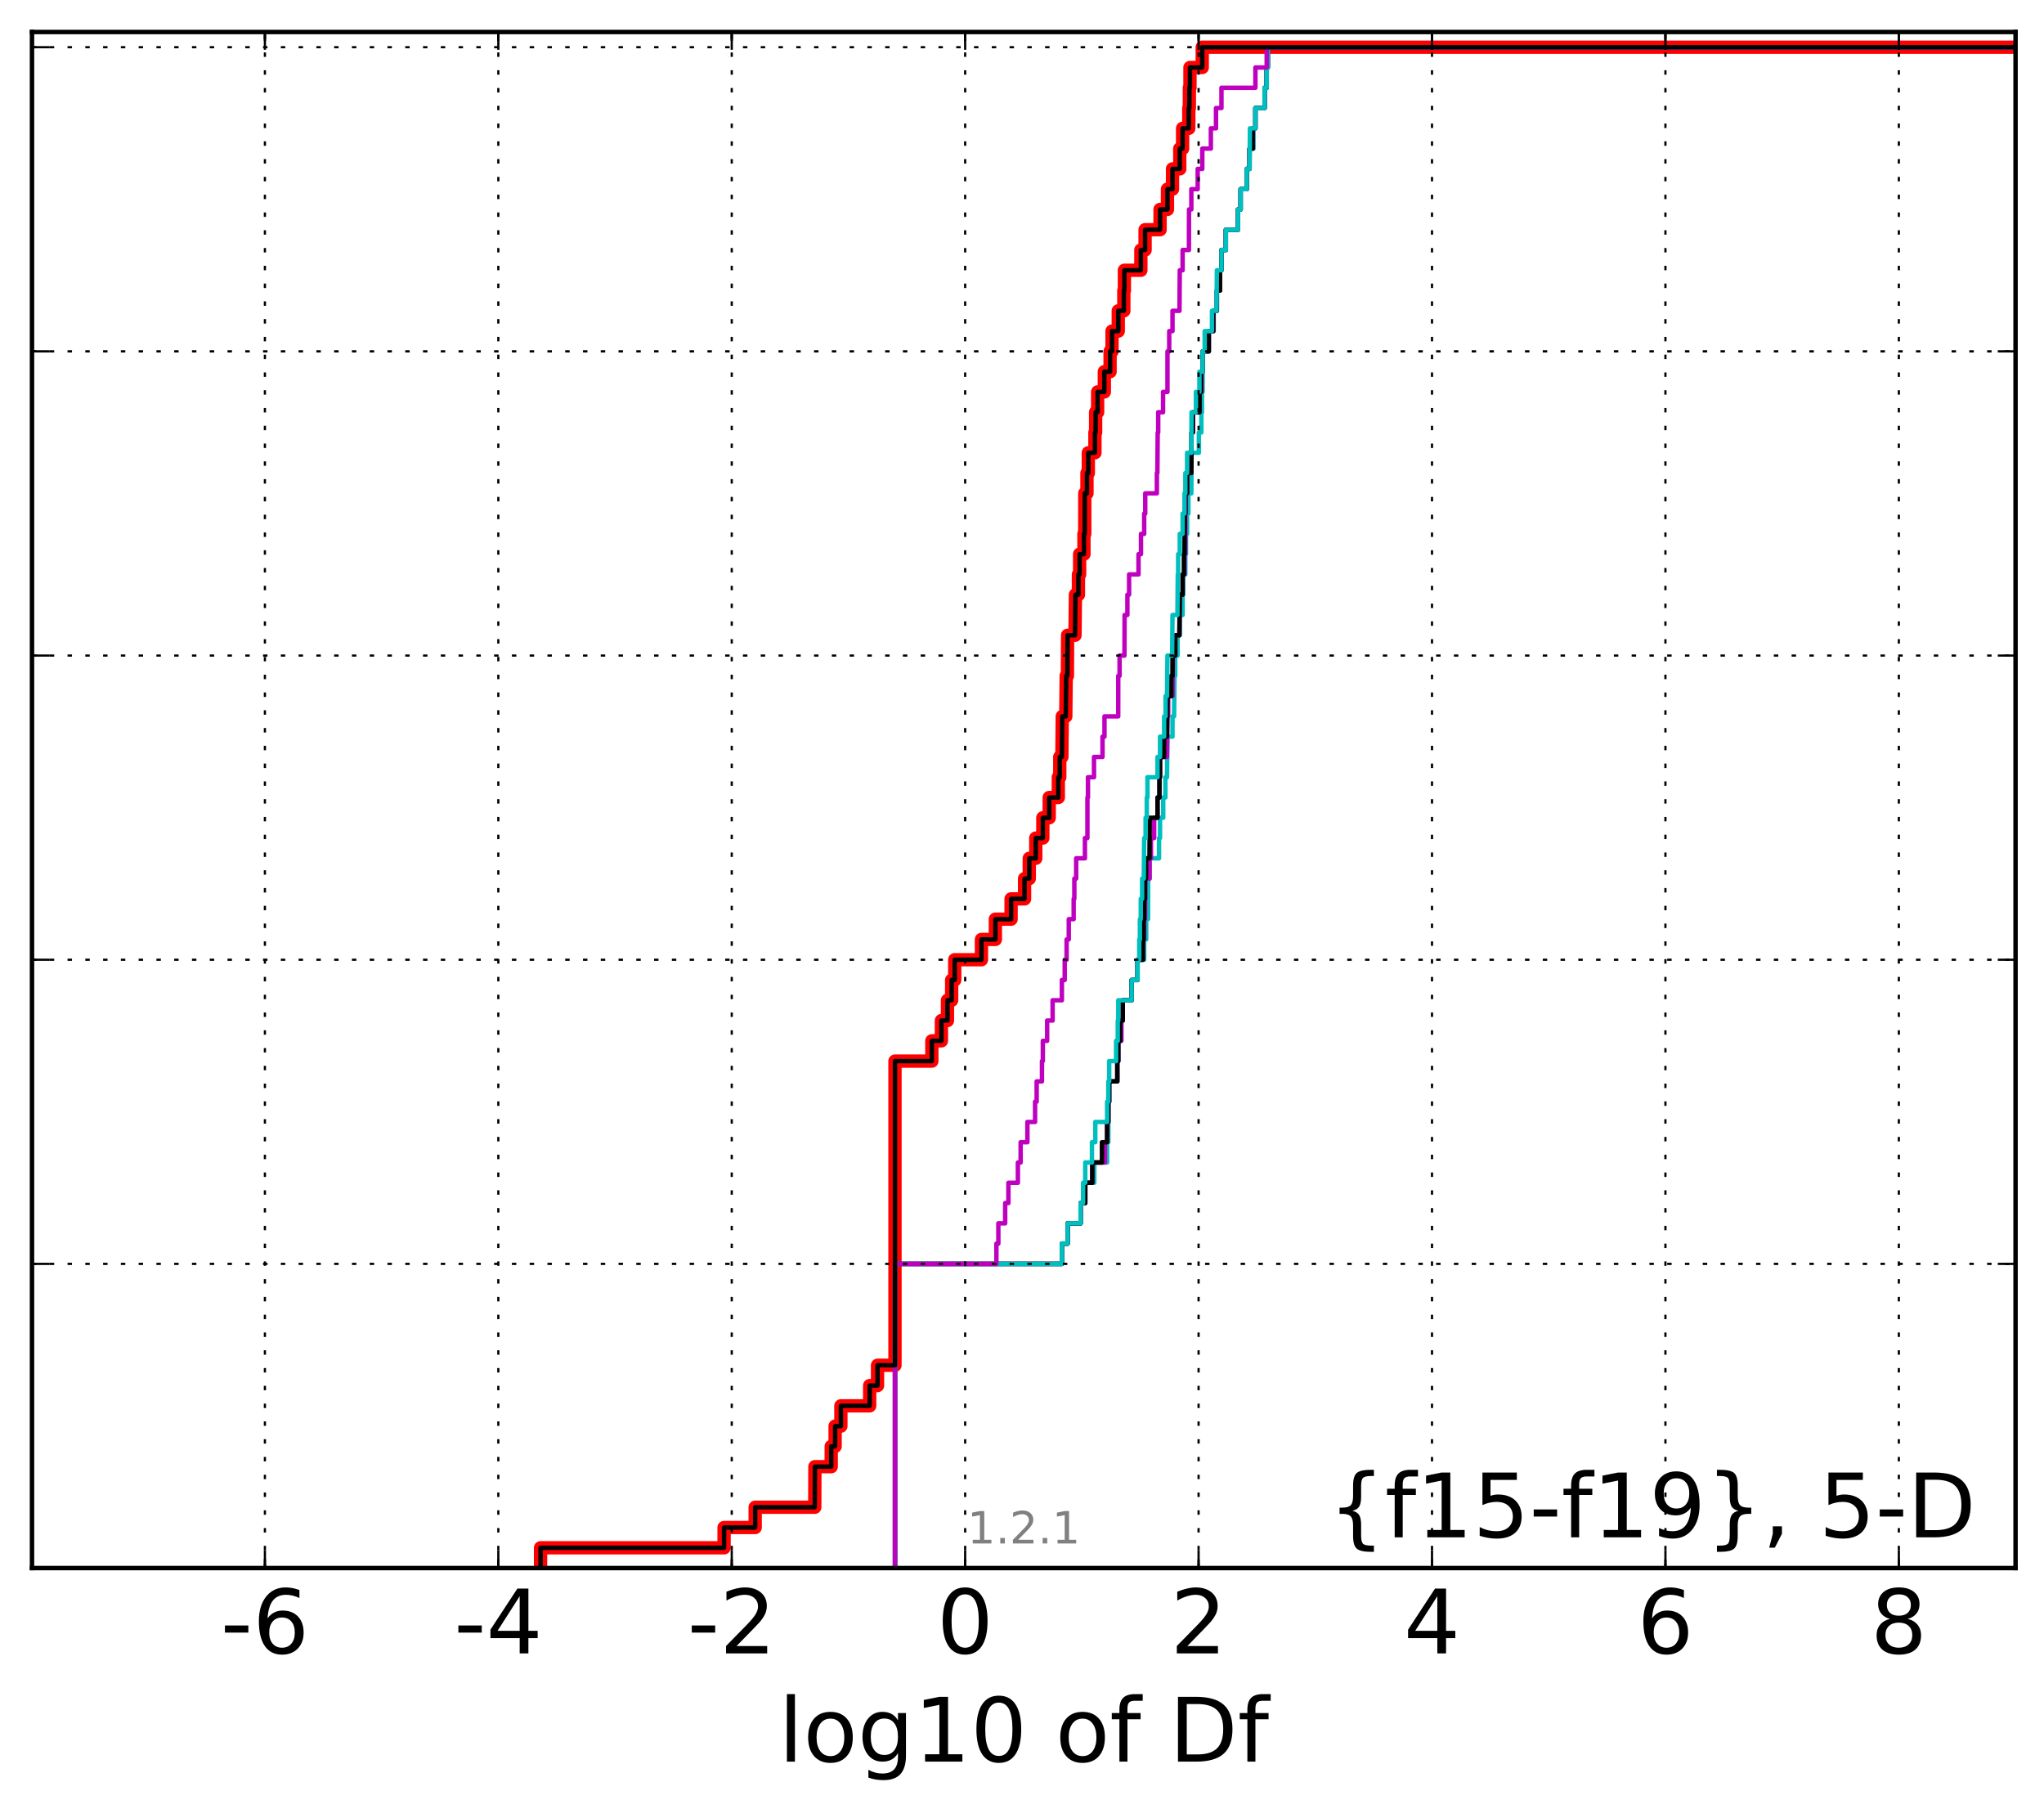 <?xml version="1.0" encoding="utf-8" standalone="no"?>
<!DOCTYPE svg PUBLIC "-//W3C//DTD SVG 1.1//EN"
  "http://www.w3.org/Graphics/SVG/1.1/DTD/svg11.dtd">
<!-- Created with matplotlib (http://matplotlib.org/) -->
<svg height="407pt" version="1.1" viewBox="0 0 460 407" width="460pt" xmlns="http://www.w3.org/2000/svg" xmlns:xlink="http://www.w3.org/1999/xlink">
 <defs>
  <style type="text/css">
*{stroke-linecap:butt;stroke-linejoin:round;stroke-miterlimit:100000;}
  </style>
 </defs>
 <g id="figure_1">
  <g id="patch_1">
   <path d="M 0 407.712 
L 460.8 407.712 
L 460.8 0 
L 0 0 
z
" style="fill:#ffffff;"/>
  </g>
  <g id="axes_1">
   <g id="patch_2">
    <path d="M 7.2 352.8 
L 453.6 352.8 
L 453.6 7.2 
L 7.2 7.2 
z
" style="fill:#ffffff;"/>
   </g>
   <g id="line2d_1">
    <path clip-path="url(#p0dab74fba0)" d="M 121.652 352.8 
L 121.652 348.238 
L 162.953 348.238 
L 162.953 343.675 
L 169.949 343.675 
L 169.949 339.113 
L 183.363 339.113 
L 183.392 329.988 
L 187.063 329.988 
L 187.063 325.426 
L 187.941 325.426 
L 187.941 320.863 
L 189.24 320.863 
L 189.24 316.301 
L 195.719 316.301 
L 195.719 311.739 
L 197.486 311.739 
L 197.486 307.176 
L 201.414 307.176 
L 201.414 238.741 
L 209.712 238.741 
L 209.712 234.178 
L 211.862 234.178 
L 211.862 229.616 
L 213.225 229.616 
L 213.225 225.053 
L 214.169 225.053 
L 214.169 220.491 
L 214.862 220.491 
L 214.862 215.929 
L 220.874 215.929 
L 220.874 211.366 
L 224.005 211.366 
L 224.005 206.804 
L 227.543 206.804 
L 227.543 202.242 
L 230.575 202.242 
L 230.575 197.679 
L 231.635 197.679 
L 231.635 193.117 
L 233.098 193.117 
L 233.098 188.554 
L 234.689 188.554 
L 234.689 183.992 
L 236.125 183.992 
L 236.125 179.43 
L 238.174 179.43 
L 238.174 174.867 
L 238.5 174.867 
L 238.5 170.305 
L 238.977 170.305 
L 239.061 161.18 
L 239.853 161.18 
L 239.95 152.055 
L 240.217 152.055 
L 240.262 142.931 
L 241.929 142.931 
L 242.025 133.806 
L 242.701 133.806 
L 242.701 129.244 
L 242.971 129.244 
L 242.971 124.681 
L 243.942 124.681 
L 243.942 120.119 
L 244.123 120.119 
L 244.128 110.994 
L 244.621 110.994 
L 244.621 106.432 
L 244.926 106.432 
L 244.926 101.869 
L 246.414 101.869 
L 246.414 97.307 
L 246.569 97.307 
L 246.569 92.745 
L 247.023 92.745 
L 247.023 88.182 
L 248.529 88.182 
L 248.529 83.62 
L 249.823 83.62 
L 249.823 79.057 
L 250.26 79.057 
L 250.26 74.495 
L 251.666 74.495 
L 251.666 69.933 
L 252.919 69.933 
L 252.919 65.37 
L 253.044 65.37 
L 253.044 60.808 
L 256.749 60.808 
L 256.749 56.246 
L 257.701 56.246 
L 257.701 51.683 
L 261.071 51.683 
L 261.071 47.121 
L 262.736 47.121 
L 262.736 42.558 
L 263.872 42.558 
L 263.872 37.996 
L 265.507 37.996 
L 265.507 33.434 
L 266.146 33.434 
L 266.146 28.871 
L 267.537 28.871 
L 267.537 24.309 
L 267.664 24.309 
L 267.664 19.747 
L 267.803 19.747 
L 267.803 15.184 
L 270.562 15.184 
L 270.562 10.622 
L 270.562 10.622 
L 453.6 10.622 
L 453.6 10.622 
" style="fill:none;stroke:#ff0000;stroke-linecap:square;stroke-width:3.0;"/>
   </g>
   <g id="line2d_2">
    <path clip-path="url(#p0dab74fba0)" d="M 201.414 352.8 
L 201.414 348.238 
L 201.414 348.238 
L 201.414 348.238 
L 201.414 343.675 
L 201.414 343.675 
L 201.414 343.675 
L 201.414 339.113 
L 201.414 339.113 
L 201.414 339.113 
L 201.414 334.55 
L 201.414 334.55 
L 201.414 334.55 
L 201.414 329.988 
L 201.414 329.988 
L 201.414 329.988 
L 201.414 325.426 
L 201.414 325.426 
L 201.414 325.426 
L 201.414 320.863 
L 201.414 320.863 
L 201.414 320.863 
L 201.414 316.301 
L 201.414 316.301 
L 201.414 316.301 
L 201.414 311.739 
L 201.414 311.739 
L 201.414 311.739 
L 201.414 307.176 
L 201.414 307.176 
L 201.414 307.176 
L 201.414 302.614 
L 201.414 302.614 
L 201.414 302.614 
L 201.414 298.051 
L 201.414 298.051 
L 201.414 298.051 
L 201.414 293.489 
L 201.414 293.489 
L 201.414 293.489 
L 201.414 288.927 
L 201.414 288.927 
L 201.414 288.927 
L 201.414 284.364 
L 238.977 284.364 
L 238.977 279.802 
L 240.276 279.802 
L 240.276 275.24 
L 243.198 275.24 
L 243.198 270.677 
L 244.237 270.677 
L 244.237 266.115 
L 246.267 266.115 
L 246.267 261.552 
L 249.155 261.552 
L 249.155 256.99 
L 249.426 256.99 
L 249.454 247.865 
L 249.619 247.865 
L 249.619 243.303 
L 251.45 243.303 
L 251.45 238.741 
L 251.666 238.741 
L 251.666 234.178 
L 252.355 234.178 
L 252.355 229.616 
L 252.68 229.616 
L 252.68 225.053 
L 254.673 225.053 
L 254.673 220.491 
L 256.002 220.491 
L 256.002 215.929 
L 257.499 215.929 
L 257.499 211.366 
L 257.953 211.366 
L 257.953 206.804 
L 258.367 206.804 
L 258.391 197.679 
L 258.709 197.679 
L 258.709 193.117 
L 260.84 193.117 
L 260.84 188.554 
L 261.062 188.554 
L 261.062 183.992 
L 261.782 183.992 
L 261.782 179.43 
L 262.271 179.43 
L 262.271 174.867 
L 262.634 174.867 
L 262.736 165.743 
L 263.872 165.743 
L 263.872 161.18 
L 264.228 161.18 
L 264.325 152.055 
L 264.487 152.055 
L 264.487 147.493 
L 265.003 147.493 
L 265.003 142.931 
L 265.507 142.931 
L 265.507 138.368 
L 266.146 138.368 
L 266.146 133.806 
L 266.267 133.806 
L 266.267 129.244 
L 266.759 129.244 
L 266.759 124.681 
L 266.905 124.681 
L 266.905 120.119 
L 267.156 120.119 
L 267.156 115.556 
L 267.446 115.556 
L 267.446 110.994 
L 268.109 110.994 
L 268.154 101.869 
L 269.802 101.869 
L 269.802 97.307 
L 270.365 97.307 
L 270.365 92.745 
L 270.505 92.745 
L 270.505 88.182 
L 270.648 88.182 
L 270.657 79.057 
L 272.04 79.057 
L 272.04 74.495 
L 273.144 74.495 
L 273.144 69.933 
L 273.857 69.933 
L 273.857 65.37 
L 274.557 65.37 
L 274.557 60.808 
L 274.889 60.808 
L 274.889 56.246 
L 275.874 56.246 
L 275.874 51.683 
L 278.61 51.683 
L 278.61 47.121 
L 279.203 47.121 
L 279.203 42.558 
L 280.579 42.558 
L 280.579 37.996 
L 281.212 37.996 
L 281.212 33.434 
L 282.112 33.434 
L 282.112 28.871 
L 282.529 28.871 
L 282.529 24.309 
L 284.604 24.309 
L 284.604 19.747 
L 285.069 19.747 
L 285.069 15.184 
L 285.315 15.184 
L 285.315 10.622 
L 285.315 10.622 
L 453.6 10.622 
L 453.6 10.622 
" style="fill:none;stroke:#00bfbf;stroke-linecap:square;"/>
   </g>
   <g id="line2d_3">
    <path clip-path="url(#p0dab74fba0)" d="M 201.414 352.8 
L 201.414 348.238 
L 201.414 348.238 
L 201.414 348.238 
L 201.414 343.675 
L 201.414 343.675 
L 201.414 343.675 
L 201.414 339.113 
L 201.414 339.113 
L 201.414 339.113 
L 201.414 334.55 
L 201.414 334.55 
L 201.414 334.55 
L 201.414 329.988 
L 201.414 329.988 
L 201.414 329.988 
L 201.414 325.426 
L 201.414 325.426 
L 201.414 325.426 
L 201.414 320.863 
L 201.414 320.863 
L 201.414 320.863 
L 201.414 316.301 
L 201.414 316.301 
L 201.414 316.301 
L 201.414 311.739 
L 201.414 311.739 
L 201.414 311.739 
L 201.414 307.176 
L 201.414 307.176 
L 201.414 307.176 
L 201.414 302.614 
L 201.414 302.614 
L 201.414 302.614 
L 201.414 298.051 
L 201.414 298.051 
L 201.414 298.051 
L 201.414 293.489 
L 201.414 293.489 
L 201.414 293.489 
L 201.414 288.927 
L 201.414 288.927 
L 201.414 288.927 
L 201.414 284.364 
L 238.977 284.364 
L 238.977 279.802 
L 240.276 279.802 
L 240.276 275.24 
L 243.198 275.24 
L 243.198 270.677 
L 244.237 270.677 
L 244.237 266.115 
L 245.818 266.115 
L 245.818 261.552 
L 248.676 261.552 
L 248.676 256.99 
L 249.155 256.99 
L 249.155 252.428 
L 249.426 252.428 
L 249.426 247.865 
L 249.619 247.865 
L 249.619 243.303 
L 251.45 243.303 
L 251.45 238.741 
L 251.666 238.741 
L 251.666 234.178 
L 252.355 234.178 
L 252.355 229.616 
L 252.68 229.616 
L 252.68 225.053 
L 254.673 225.053 
L 254.673 220.491 
L 256.002 220.491 
L 256.002 215.929 
L 257.221 215.929 
L 257.221 211.366 
L 257.499 211.366 
L 257.499 206.804 
L 257.689 206.804 
L 257.748 197.679 
L 258.709 197.679 
L 258.709 193.117 
L 259.026 193.117 
L 259.026 188.554 
L 259.741 188.554 
L 259.741 183.992 
L 260.499 183.992 
L 260.499 179.43 
L 260.932 179.43 
L 260.932 174.867 
L 261.062 174.867 
L 261.062 170.305 
L 262.634 170.305 
L 262.736 161.18 
L 262.903 161.18 
L 262.903 156.618 
L 263.872 156.618 
L 263.974 147.493 
L 264.487 147.493 
L 264.487 142.931 
L 265.418 142.931 
L 265.507 133.806 
L 266.146 133.806 
L 266.146 129.244 
L 266.573 129.244 
L 266.573 124.681 
L 266.741 124.681 
L 266.759 115.556 
L 266.871 115.556 
L 266.871 110.994 
L 267.156 110.994 
L 267.156 106.432 
L 268.109 106.432 
L 268.154 97.307 
L 268.453 97.307 
L 268.453 92.745 
L 269.945 92.745 
L 269.945 88.182 
L 270.4 88.182 
L 270.4 83.62 
L 270.648 83.62 
L 270.648 79.057 
L 272.04 79.057 
L 272.04 74.495 
L 273.087 74.495 
L 273.087 69.933 
L 273.857 69.933 
L 273.857 65.37 
L 274.557 65.37 
L 274.557 60.808 
L 274.889 60.808 
L 274.889 56.246 
L 275.874 56.246 
L 275.874 51.683 
L 278.61 51.683 
L 278.61 47.121 
L 279.203 47.121 
L 279.203 42.558 
L 280.579 42.558 
L 280.579 37.996 
L 281.212 37.996 
L 281.212 33.434 
L 281.958 33.434 
L 281.958 28.871 
L 282.529 28.871 
L 282.529 24.309 
L 284.604 24.309 
L 284.604 19.747 
L 285.069 19.747 
L 285.069 15.184 
L 285.315 15.184 
L 285.315 10.622 
L 285.315 10.622 
L 453.6 10.622 
L 453.6 10.622 
" style="fill:none;stroke:#bf00bf;stroke-linecap:square;"/>
   </g>
   <g id="line2d_4">
    <path clip-path="url(#p0dab74fba0)" d="M 201.414 352.8 
L 201.414 348.238 
L 201.414 348.238 
L 201.414 348.238 
L 201.414 343.675 
L 201.414 343.675 
L 201.414 343.675 
L 201.414 339.113 
L 201.414 339.113 
L 201.414 339.113 
L 201.414 334.55 
L 201.414 334.55 
L 201.414 334.55 
L 201.414 329.988 
L 201.414 329.988 
L 201.414 329.988 
L 201.414 325.426 
L 201.414 325.426 
L 201.414 325.426 
L 201.414 320.863 
L 201.414 320.863 
L 201.414 320.863 
L 201.414 316.301 
L 201.414 316.301 
L 201.414 316.301 
L 201.414 311.739 
L 201.414 311.739 
L 201.414 311.739 
L 201.414 307.176 
L 201.414 307.176 
L 201.414 307.176 
L 201.414 302.614 
L 201.414 302.614 
L 201.414 302.614 
L 201.414 298.051 
L 201.414 298.051 
L 201.414 298.051 
L 201.414 293.489 
L 201.414 293.489 
L 201.414 293.489 
L 201.414 288.927 
L 201.414 288.927 
L 201.414 288.927 
L 201.414 284.364 
L 238.977 284.364 
L 238.977 279.802 
L 240.276 279.802 
L 240.276 275.24 
L 243.198 275.24 
L 243.198 270.677 
L 244.237 270.677 
L 244.237 266.115 
L 245.818 266.115 
L 245.818 261.552 
L 247.994 261.552 
L 247.994 256.99 
L 249.155 256.99 
L 249.155 252.428 
L 249.426 252.428 
L 249.426 247.865 
L 249.619 247.865 
L 249.619 243.303 
L 251.45 243.303 
L 251.45 238.741 
L 251.666 238.741 
L 251.666 234.178 
L 252.082 234.178 
L 252.082 229.616 
L 252.68 229.616 
L 252.68 225.053 
L 254.673 225.053 
L 254.673 220.491 
L 256.002 220.491 
L 256.002 215.929 
L 257.221 215.929 
L 257.221 211.366 
L 257.37 211.366 
L 257.37 206.804 
L 257.499 206.804 
L 257.499 202.242 
L 257.689 202.242 
L 257.689 197.679 
L 257.919 197.679 
L 257.919 193.117 
L 258.69 193.117 
L 258.751 183.992 
L 260.499 183.992 
L 260.499 179.43 
L 260.932 179.43 
L 260.932 174.867 
L 261.062 174.867 
L 261.062 170.305 
L 261.983 170.305 
L 261.983 165.743 
L 262.634 165.743 
L 262.736 156.618 
L 263.595 156.618 
L 263.595 152.055 
L 263.872 152.055 
L 263.872 147.493 
L 264.487 147.493 
L 264.487 142.931 
L 265.418 142.931 
L 265.507 133.806 
L 266.146 133.806 
L 266.146 129.244 
L 266.429 129.244 
L 266.429 124.681 
L 266.573 124.681 
L 266.624 115.556 
L 266.759 115.556 
L 266.759 110.994 
L 267.156 110.994 
L 267.156 106.432 
L 268.109 106.432 
L 268.154 97.307 
L 268.453 97.307 
L 268.453 92.745 
L 269.945 92.745 
L 269.945 88.182 
L 270.298 88.182 
L 270.298 83.62 
L 270.648 83.62 
L 270.648 79.057 
L 272.04 79.057 
L 272.04 74.495 
L 273.035 74.495 
L 273.035 69.933 
L 273.857 69.933 
L 273.857 65.37 
L 274.557 65.37 
L 274.557 60.808 
L 274.889 60.808 
L 274.889 56.246 
L 275.874 56.246 
L 275.874 51.683 
L 278.61 51.683 
L 278.61 47.121 
L 279.203 47.121 
L 279.203 42.558 
L 280.579 42.558 
L 280.579 37.996 
L 281.212 37.996 
L 281.212 33.434 
L 281.924 33.434 
L 281.924 28.871 
L 282.529 28.871 
L 282.529 24.309 
L 284.604 24.309 
L 284.604 19.747 
L 285.069 19.747 
L 285.069 15.184 
L 285.315 15.184 
L 285.315 10.622 
L 285.315 10.622 
L 453.6 10.622 
L 453.6 10.622 
" style="fill:none;stroke:#000000;stroke-linecap:square;"/>
   </g>
   <g id="line2d_5">
    <path clip-path="url(#p0dab74fba0)" d="M 201.414 352.8 
L 201.414 348.238 
L 201.414 348.238 
L 201.414 348.238 
L 201.414 343.675 
L 201.414 343.675 
L 201.414 343.675 
L 201.414 339.113 
L 201.414 339.113 
L 201.414 339.113 
L 201.414 334.55 
L 201.414 334.55 
L 201.414 334.55 
L 201.414 329.988 
L 201.414 329.988 
L 201.414 329.988 
L 201.414 325.426 
L 201.414 325.426 
L 201.414 325.426 
L 201.414 320.863 
L 201.414 320.863 
L 201.414 320.863 
L 201.414 316.301 
L 201.414 316.301 
L 201.414 316.301 
L 201.414 311.739 
L 201.414 311.739 
L 201.414 311.739 
L 201.414 307.176 
L 201.414 307.176 
L 201.414 307.176 
L 201.414 302.614 
L 201.414 302.614 
L 201.414 302.614 
L 201.414 298.051 
L 201.414 298.051 
L 201.414 298.051 
L 201.414 293.489 
L 201.414 293.489 
L 201.414 293.489 
L 201.414 288.927 
L 201.414 288.927 
L 201.414 288.927 
L 201.414 284.364 
L 238.977 284.364 
L 238.977 279.802 
L 240.276 279.802 
L 240.276 275.24 
L 243.198 275.24 
L 243.198 270.677 
L 243.743 270.677 
L 243.743 266.115 
L 244.237 266.115 
L 244.237 261.552 
L 245.742 261.552 
L 245.742 256.99 
L 246.497 256.99 
L 246.497 252.428 
L 249.155 252.428 
L 249.155 247.865 
L 249.426 247.865 
L 249.426 243.303 
L 249.619 243.303 
L 249.619 238.741 
L 251.174 238.741 
L 251.174 234.178 
L 251.55 234.178 
L 251.55 229.616 
L 251.666 229.616 
L 251.666 225.053 
L 254.673 225.053 
L 254.673 220.491 
L 256.002 220.491 
L 256.002 215.929 
L 256.383 215.929 
L 256.383 211.366 
L 256.529 211.366 
L 256.529 206.804 
L 256.729 206.804 
L 256.729 202.242 
L 257.031 202.242 
L 257.031 197.679 
L 257.408 197.679 
L 257.499 188.554 
L 257.814 188.554 
L 257.814 183.992 
L 258.082 183.992 
L 258.082 179.43 
L 258.234 179.43 
L 258.234 174.867 
L 260.499 174.867 
L 260.499 170.305 
L 261.062 170.305 
L 261.062 165.743 
L 261.983 165.743 
L 261.983 161.18 
L 262.315 161.18 
L 262.315 156.618 
L 262.633 156.618 
L 262.736 147.493 
L 263.786 147.493 
L 263.872 138.368 
L 264.979 138.368 
L 265.059 129.244 
L 265.142 129.244 
L 265.142 124.681 
L 265.507 124.681 
L 265.507 120.119 
L 266.146 120.119 
L 266.146 115.556 
L 266.573 115.556 
L 266.573 110.994 
L 266.759 110.994 
L 266.759 106.432 
L 267.156 106.432 
L 267.156 101.869 
L 268.109 101.869 
L 268.154 92.745 
L 269.136 92.745 
L 269.136 88.182 
L 269.928 88.182 
L 269.928 83.62 
L 270.648 83.62 
L 270.648 79.057 
L 271.116 79.057 
L 271.116 74.495 
L 272.754 74.495 
L 272.754 69.933 
L 273.784 69.933 
L 273.857 60.808 
L 274.889 60.808 
L 274.889 56.246 
L 275.874 56.246 
L 275.874 51.683 
L 278.61 51.683 
L 278.61 47.121 
L 279.203 47.121 
L 279.203 42.558 
L 280.579 42.558 
L 280.579 37.996 
L 281.212 37.996 
L 281.297 28.871 
L 282.529 28.871 
L 282.529 24.309 
L 284.604 24.309 
L 284.604 19.747 
L 285.069 19.747 
L 285.069 15.184 
L 285.315 15.184 
L 285.315 10.622 
L 285.315 10.622 
L 453.6 10.622 
L 453.6 10.622 
" style="fill:none;stroke:#00bfbf;stroke-linecap:square;"/>
   </g>
   <g id="line2d_6">
    <path clip-path="url(#p0dab74fba0)" d="M 201.414 352.8 
L 201.414 348.238 
L 201.414 348.238 
L 201.414 348.238 
L 201.414 343.675 
L 201.414 343.675 
L 201.414 343.675 
L 201.414 339.113 
L 201.414 339.113 
L 201.414 339.113 
L 201.414 334.55 
L 201.414 334.55 
L 201.414 334.55 
L 201.414 329.988 
L 201.414 329.988 
L 201.414 329.988 
L 201.414 325.426 
L 201.414 325.426 
L 201.414 325.426 
L 201.414 320.863 
L 201.414 320.863 
L 201.414 320.863 
L 201.414 316.301 
L 201.414 316.301 
L 201.414 316.301 
L 201.414 311.739 
L 201.414 311.739 
L 201.414 311.739 
L 201.414 307.176 
L 201.414 307.176 
L 201.414 307.176 
L 201.414 302.614 
L 201.414 302.614 
L 201.414 302.614 
L 201.414 298.051 
L 201.414 298.051 
L 201.414 298.051 
L 201.414 293.489 
L 201.414 293.489 
L 201.414 293.489 
L 201.414 288.927 
L 201.414 288.927 
L 201.414 288.927 
L 201.414 284.364 
L 224.239 284.364 
L 224.239 279.802 
L 224.678 279.802 
L 224.678 275.24 
L 226.215 275.24 
L 226.215 270.677 
L 226.942 270.677 
L 226.942 266.115 
L 229.073 266.115 
L 229.073 261.552 
L 229.694 261.552 
L 229.694 256.99 
L 231.216 256.99 
L 231.216 252.428 
L 232.944 252.428 
L 232.944 247.865 
L 233.299 247.865 
L 233.299 243.303 
L 234.494 243.303 
L 234.494 238.741 
L 234.689 238.741 
L 234.689 234.178 
L 235.659 234.178 
L 235.659 229.616 
L 236.89 229.616 
L 236.89 225.053 
L 238.977 225.053 
L 238.977 220.491 
L 239.615 220.491 
L 239.615 215.929 
L 240.039 215.929 
L 240.039 211.366 
L 240.526 211.366 
L 240.526 206.804 
L 241.628 206.804 
L 241.628 202.242 
L 241.779 202.242 
L 241.779 197.679 
L 242.189 197.679 
L 242.189 193.117 
L 244.162 193.117 
L 244.162 188.554 
L 244.722 188.554 
L 244.724 179.43 
L 244.845 179.43 
L 244.845 174.867 
L 246.204 174.867 
L 246.204 170.305 
L 248.121 170.305 
L 248.121 165.743 
L 248.564 165.743 
L 248.564 161.18 
L 251.655 161.18 
L 251.666 152.055 
L 251.959 152.055 
L 251.959 147.493 
L 253.06 147.493 
L 253.09 138.368 
L 253.717 138.368 
L 253.717 133.806 
L 254.101 133.806 
L 254.101 129.244 
L 256.222 129.244 
L 256.222 124.681 
L 256.777 124.681 
L 256.777 120.119 
L 257.499 120.119 
L 257.499 115.556 
L 257.737 115.556 
L 257.737 110.994 
L 260.35 110.994 
L 260.35 106.432 
L 260.467 106.432 
L 260.539 97.307 
L 260.656 97.307 
L 260.656 92.745 
L 261.746 92.745 
L 261.746 88.182 
L 262.736 88.182 
L 262.742 79.057 
L 263.133 79.057 
L 263.133 74.495 
L 263.872 74.495 
L 263.872 69.933 
L 265.439 69.933 
L 265.507 60.808 
L 266.146 60.808 
L 266.146 56.246 
L 267.567 56.246 
L 267.586 47.121 
L 268.109 47.121 
L 268.109 42.558 
L 269.538 42.558 
L 269.538 37.996 
L 270.577 37.996 
L 270.577 33.434 
L 272.502 33.434 
L 272.502 28.871 
L 273.657 28.871 
L 273.657 24.309 
L 274.889 24.309 
L 274.889 19.747 
L 282.529 19.747 
L 282.529 15.184 
L 285.069 15.184 
L 285.069 10.622 
L 285.069 10.622 
L 453.6 10.622 
L 453.6 10.622 
" style="fill:none;stroke:#bf00bf;stroke-linecap:square;"/>
   </g>
   <g id="line2d_7">
    <path clip-path="url(#p0dab74fba0)" d="M 121.652 352.8 
L 121.652 348.238 
L 162.953 348.238 
L 162.953 343.675 
L 169.949 343.675 
L 169.949 339.113 
L 183.363 339.113 
L 183.392 329.988 
L 187.063 329.988 
L 187.063 325.426 
L 187.941 325.426 
L 187.941 320.863 
L 189.24 320.863 
L 189.24 316.301 
L 195.719 316.301 
L 195.719 311.739 
L 197.486 311.739 
L 197.486 307.176 
L 201.414 307.176 
L 201.414 238.741 
L 209.712 238.741 
L 209.712 234.178 
L 211.862 234.178 
L 211.862 229.616 
L 213.225 229.616 
L 213.225 225.053 
L 214.169 225.053 
L 214.169 220.491 
L 214.862 220.491 
L 214.862 215.929 
L 220.874 215.929 
L 220.874 211.366 
L 224.005 211.366 
L 224.005 206.804 
L 227.543 206.804 
L 227.543 202.242 
L 230.575 202.242 
L 230.575 197.679 
L 231.635 197.679 
L 231.635 193.117 
L 233.098 193.117 
L 233.098 188.554 
L 234.689 188.554 
L 234.689 183.992 
L 236.125 183.992 
L 236.125 179.43 
L 238.174 179.43 
L 238.174 174.867 
L 238.5 174.867 
L 238.5 170.305 
L 238.977 170.305 
L 239.061 161.18 
L 239.853 161.18 
L 239.95 152.055 
L 240.217 152.055 
L 240.262 142.931 
L 241.929 142.931 
L 242.025 133.806 
L 242.701 133.806 
L 242.701 129.244 
L 242.971 129.244 
L 242.971 124.681 
L 243.942 124.681 
L 243.942 120.119 
L 244.123 120.119 
L 244.128 110.994 
L 244.621 110.994 
L 244.621 106.432 
L 244.926 106.432 
L 244.926 101.869 
L 246.414 101.869 
L 246.414 97.307 
L 246.569 97.307 
L 246.569 92.745 
L 247.023 92.745 
L 247.023 88.182 
L 248.529 88.182 
L 248.529 83.62 
L 249.823 83.62 
L 249.823 79.057 
L 250.26 79.057 
L 250.26 74.495 
L 251.666 74.495 
L 251.666 69.933 
L 252.919 69.933 
L 252.919 65.37 
L 253.044 65.37 
L 253.044 60.808 
L 256.749 60.808 
L 256.749 56.246 
L 257.701 56.246 
L 257.701 51.683 
L 261.071 51.683 
L 261.071 47.121 
L 262.736 47.121 
L 262.736 42.558 
L 263.872 42.558 
L 263.872 37.996 
L 265.507 37.996 
L 265.507 33.434 
L 266.146 33.434 
L 266.146 28.871 
L 267.537 28.871 
L 267.537 24.309 
L 267.664 24.309 
L 267.664 19.747 
L 267.803 19.747 
L 267.803 15.184 
L 270.562 15.184 
L 270.562 10.622 
L 270.562 10.622 
L 453.6 10.622 
L 453.6 10.622 
" style="fill:none;stroke:#000000;stroke-linecap:square;"/>
   </g>
   <g id="patch_3">
    <path d="M 7.2 7.2 
L 453.6 7.2 
" style="fill:none;stroke:#000000;stroke-linecap:square;stroke-linejoin:miter;"/>
   </g>
   <g id="patch_4">
    <path d="M 453.6 352.8 
L 453.6 7.2 
" style="fill:none;stroke:#000000;stroke-linecap:square;stroke-linejoin:miter;"/>
   </g>
   <g id="patch_5">
    <path d="M 7.2 352.8 
L 453.6 352.8 
" style="fill:none;stroke:#000000;stroke-linecap:square;stroke-linejoin:miter;"/>
   </g>
   <g id="patch_6">
    <path d="M 7.2 352.8 
L 7.2 7.2 
" style="fill:none;stroke:#000000;stroke-linecap:square;stroke-linejoin:miter;"/>
   </g>
   <g id="matplotlib.axis_1">
    <g id="xtick_1"/>
    <g id="xtick_2">
     <g id="line2d_8">
      <path clip-path="url(#p0dab74fba0)" d="M 59.617 352.8 
L 59.617 7.2 
" style="fill:none;stroke:#000000;stroke-dasharray:1,3;stroke-dashoffset:0.0;stroke-width:0.5;"/>
     </g>
     <g id="line2d_9">
      <defs>
       <path d="M 0 0 
L 0 -4 
" id="mfcc87f6cbb" style="stroke:#000000;stroke-width:0.5;"/>
      </defs>
      <g>
       <use style="stroke:#000000;stroke-width:0.5;" x="59.617" xlink:href="#mfcc87f6cbb" y="352.8"/>
      </g>
     </g>
     <g id="line2d_10">
      <defs>
       <path d="M 0 0 
L 0 4 
" id="m29a59c3468" style="stroke:#000000;stroke-width:0.5;"/>
      </defs>
      <g>
       <use style="stroke:#000000;stroke-width:0.5;" x="59.617" xlink:href="#m29a59c3468" y="7.2"/>
      </g>
     </g>
     <g id="text_1">
      <!-- -6 -->
      <defs>
       <path d="M 33.016 40.375 
Q 26.375 40.375 22.484 35.828 
Q 18.609 31.297 18.609 23.391 
Q 18.609 15.531 22.484 10.953 
Q 26.375 6.391 33.016 6.391 
Q 39.656 6.391 43.531 10.953 
Q 47.406 15.531 47.406 23.391 
Q 47.406 31.297 43.531 35.828 
Q 39.656 40.375 33.016 40.375 
M 52.594 71.297 
L 52.594 62.312 
Q 48.875 64.062 45.094 64.984 
Q 41.312 65.922 37.594 65.922 
Q 27.828 65.922 22.672 59.328 
Q 17.531 52.734 16.797 39.406 
Q 19.672 43.656 24.016 45.922 
Q 28.375 48.188 33.594 48.188 
Q 44.578 48.188 50.953 41.516 
Q 57.328 34.859 57.328 23.391 
Q 57.328 12.156 50.688 5.359 
Q 44.047 -1.422 33.016 -1.422 
Q 20.359 -1.422 13.672 8.266 
Q 6.984 17.969 6.984 36.375 
Q 6.984 53.656 15.188 63.938 
Q 23.391 74.219 37.203 74.219 
Q 40.922 74.219 44.703 73.484 
Q 48.484 72.75 52.594 71.297 
" id="BitstreamVeraSans-Roman-36"/>
       <path d="M 4.891 31.391 
L 31.203 31.391 
L 31.203 23.391 
L 4.891 23.391 
z
" id="BitstreamVeraSans-Roman-2d"/>
      </defs>
      <g transform="translate(49.647 371.997)scale(0.2 -0.2)">
       <use xlink:href="#BitstreamVeraSans-Roman-2d"/>
       <use x="36.084" xlink:href="#BitstreamVeraSans-Roman-36"/>
      </g>
     </g>
    </g>
    <g id="xtick_3">
     <g id="line2d_11">
      <path clip-path="url(#p0dab74fba0)" d="M 112.148 352.8 
L 112.148 7.2 
" style="fill:none;stroke:#000000;stroke-dasharray:1,3;stroke-dashoffset:0.0;stroke-width:0.5;"/>
     </g>
     <g id="line2d_12">
      <g>
       <use style="stroke:#000000;stroke-width:0.5;" x="112.148" xlink:href="#mfcc87f6cbb" y="352.8"/>
      </g>
     </g>
     <g id="line2d_13">
      <g>
       <use style="stroke:#000000;stroke-width:0.5;" x="112.148" xlink:href="#m29a59c3468" y="7.2"/>
      </g>
     </g>
     <g id="text_2">
      <!-- -4 -->
      <defs>
       <path d="M 37.797 64.312 
L 12.891 25.391 
L 37.797 25.391 
z
M 35.203 72.906 
L 47.609 72.906 
L 47.609 25.391 
L 58.016 25.391 
L 58.016 17.188 
L 47.609 17.188 
L 47.609 0 
L 37.797 0 
L 37.797 17.188 
L 4.891 17.188 
L 4.891 26.703 
z
" id="BitstreamVeraSans-Roman-34"/>
      </defs>
      <g transform="translate(102.178 371.997)scale(0.2 -0.2)">
       <use xlink:href="#BitstreamVeraSans-Roman-2d"/>
       <use x="36.084" xlink:href="#BitstreamVeraSans-Roman-34"/>
      </g>
     </g>
    </g>
    <g id="xtick_4">
     <g id="line2d_14">
      <path clip-path="url(#p0dab74fba0)" d="M 164.679 352.8 
L 164.679 7.2 
" style="fill:none;stroke:#000000;stroke-dasharray:1,3;stroke-dashoffset:0.0;stroke-width:0.5;"/>
     </g>
     <g id="line2d_15">
      <g>
       <use style="stroke:#000000;stroke-width:0.5;" x="164.679" xlink:href="#mfcc87f6cbb" y="352.8"/>
      </g>
     </g>
     <g id="line2d_16">
      <g>
       <use style="stroke:#000000;stroke-width:0.5;" x="164.679" xlink:href="#m29a59c3468" y="7.2"/>
      </g>
     </g>
     <g id="text_3">
      <!-- -2 -->
      <defs>
       <path d="M 19.188 8.297 
L 53.609 8.297 
L 53.609 0 
L 7.328 0 
L 7.328 8.297 
Q 12.938 14.109 22.625 23.891 
Q 32.328 33.688 34.812 36.531 
Q 39.547 41.844 41.422 45.531 
Q 43.312 49.219 43.312 52.781 
Q 43.312 58.594 39.234 62.25 
Q 35.156 65.922 28.609 65.922 
Q 23.969 65.922 18.812 64.312 
Q 13.672 62.703 7.812 59.422 
L 7.812 69.391 
Q 13.766 71.781 18.938 73 
Q 24.125 74.219 28.422 74.219 
Q 39.75 74.219 46.484 68.547 
Q 53.219 62.891 53.219 53.422 
Q 53.219 48.922 51.531 44.891 
Q 49.859 40.875 45.406 35.406 
Q 44.188 33.984 37.641 27.219 
Q 31.109 20.453 19.188 8.297 
" id="BitstreamVeraSans-Roman-32"/>
      </defs>
      <g transform="translate(154.709 371.997)scale(0.2 -0.2)">
       <use xlink:href="#BitstreamVeraSans-Roman-2d"/>
       <use x="36.084" xlink:href="#BitstreamVeraSans-Roman-32"/>
      </g>
     </g>
    </g>
    <g id="xtick_5">
     <g id="line2d_17">
      <path clip-path="url(#p0dab74fba0)" d="M 217.21 352.8 
L 217.21 7.2 
" style="fill:none;stroke:#000000;stroke-dasharray:1,3;stroke-dashoffset:0.0;stroke-width:0.5;"/>
     </g>
     <g id="line2d_18">
      <g>
       <use style="stroke:#000000;stroke-width:0.5;" x="217.21" xlink:href="#mfcc87f6cbb" y="352.8"/>
      </g>
     </g>
     <g id="line2d_19">
      <g>
       <use style="stroke:#000000;stroke-width:0.5;" x="217.21" xlink:href="#m29a59c3468" y="7.2"/>
      </g>
     </g>
     <g id="text_4">
      <!-- 0 -->
      <defs>
       <path d="M 31.781 66.406 
Q 24.172 66.406 20.328 58.906 
Q 16.5 51.422 16.5 36.375 
Q 16.5 21.391 20.328 13.891 
Q 24.172 6.391 31.781 6.391 
Q 39.453 6.391 43.281 13.891 
Q 47.125 21.391 47.125 36.375 
Q 47.125 51.422 43.281 58.906 
Q 39.453 66.406 31.781 66.406 
M 31.781 74.219 
Q 44.047 74.219 50.516 64.516 
Q 56.984 54.828 56.984 36.375 
Q 56.984 17.969 50.516 8.266 
Q 44.047 -1.422 31.781 -1.422 
Q 19.531 -1.422 13.062 8.266 
Q 6.594 17.969 6.594 36.375 
Q 6.594 54.828 13.062 64.516 
Q 19.531 74.219 31.781 74.219 
" id="BitstreamVeraSans-Roman-30"/>
      </defs>
      <g transform="translate(210.848 371.997)scale(0.2 -0.2)">
       <use xlink:href="#BitstreamVeraSans-Roman-30"/>
      </g>
     </g>
    </g>
    <g id="xtick_6">
     <g id="line2d_20">
      <path clip-path="url(#p0dab74fba0)" d="M 269.741 352.8 
L 269.741 7.2 
" style="fill:none;stroke:#000000;stroke-dasharray:1,3;stroke-dashoffset:0.0;stroke-width:0.5;"/>
     </g>
     <g id="line2d_21">
      <g>
       <use style="stroke:#000000;stroke-width:0.5;" x="269.741" xlink:href="#mfcc87f6cbb" y="352.8"/>
      </g>
     </g>
     <g id="line2d_22">
      <g>
       <use style="stroke:#000000;stroke-width:0.5;" x="269.741" xlink:href="#m29a59c3468" y="7.2"/>
      </g>
     </g>
     <g id="text_5">
      <!-- 2 -->
      <g transform="translate(263.379 371.997)scale(0.2 -0.2)">
       <use xlink:href="#BitstreamVeraSans-Roman-32"/>
      </g>
     </g>
    </g>
    <g id="xtick_7">
     <g id="line2d_23">
      <path clip-path="url(#p0dab74fba0)" d="M 322.272 352.8 
L 322.272 7.2 
" style="fill:none;stroke:#000000;stroke-dasharray:1,3;stroke-dashoffset:0.0;stroke-width:0.5;"/>
     </g>
     <g id="line2d_24">
      <g>
       <use style="stroke:#000000;stroke-width:0.5;" x="322.272" xlink:href="#mfcc87f6cbb" y="352.8"/>
      </g>
     </g>
     <g id="line2d_25">
      <g>
       <use style="stroke:#000000;stroke-width:0.5;" x="322.272" xlink:href="#m29a59c3468" y="7.2"/>
      </g>
     </g>
     <g id="text_6">
      <!-- 4 -->
      <g transform="translate(315.91 371.997)scale(0.2 -0.2)">
       <use xlink:href="#BitstreamVeraSans-Roman-34"/>
      </g>
     </g>
    </g>
    <g id="xtick_8">
     <g id="line2d_26">
      <path clip-path="url(#p0dab74fba0)" d="M 374.803 352.8 
L 374.803 7.2 
" style="fill:none;stroke:#000000;stroke-dasharray:1,3;stroke-dashoffset:0.0;stroke-width:0.5;"/>
     </g>
     <g id="line2d_27">
      <g>
       <use style="stroke:#000000;stroke-width:0.5;" x="374.803" xlink:href="#mfcc87f6cbb" y="352.8"/>
      </g>
     </g>
     <g id="line2d_28">
      <g>
       <use style="stroke:#000000;stroke-width:0.5;" x="374.803" xlink:href="#m29a59c3468" y="7.2"/>
      </g>
     </g>
     <g id="text_7">
      <!-- 6 -->
      <g transform="translate(368.441 371.997)scale(0.2 -0.2)">
       <use xlink:href="#BitstreamVeraSans-Roman-36"/>
      </g>
     </g>
    </g>
    <g id="xtick_9">
     <g id="line2d_29">
      <path clip-path="url(#p0dab74fba0)" d="M 427.334 352.8 
L 427.334 7.2 
" style="fill:none;stroke:#000000;stroke-dasharray:1,3;stroke-dashoffset:0.0;stroke-width:0.5;"/>
     </g>
     <g id="line2d_30">
      <g>
       <use style="stroke:#000000;stroke-width:0.5;" x="427.334" xlink:href="#mfcc87f6cbb" y="352.8"/>
      </g>
     </g>
     <g id="line2d_31">
      <g>
       <use style="stroke:#000000;stroke-width:0.5;" x="427.334" xlink:href="#m29a59c3468" y="7.2"/>
      </g>
     </g>
     <g id="text_8">
      <!-- 8 -->
      <defs>
       <path d="M 31.781 34.625 
Q 24.75 34.625 20.719 30.859 
Q 16.703 27.094 16.703 20.516 
Q 16.703 13.922 20.719 10.156 
Q 24.75 6.391 31.781 6.391 
Q 38.812 6.391 42.859 10.172 
Q 46.922 13.969 46.922 20.516 
Q 46.922 27.094 42.891 30.859 
Q 38.875 34.625 31.781 34.625 
M 21.922 38.812 
Q 15.578 40.375 12.031 44.719 
Q 8.5 49.078 8.5 55.328 
Q 8.5 64.062 14.719 69.141 
Q 20.953 74.219 31.781 74.219 
Q 42.672 74.219 48.875 69.141 
Q 55.078 64.062 55.078 55.328 
Q 55.078 49.078 51.531 44.719 
Q 48 40.375 41.703 38.812 
Q 48.828 37.156 52.797 32.312 
Q 56.781 27.484 56.781 20.516 
Q 56.781 9.906 50.312 4.234 
Q 43.844 -1.422 31.781 -1.422 
Q 19.734 -1.422 13.25 4.234 
Q 6.781 9.906 6.781 20.516 
Q 6.781 27.484 10.781 32.312 
Q 14.797 37.156 21.922 38.812 
M 18.312 54.391 
Q 18.312 48.734 21.844 45.562 
Q 25.391 42.391 31.781 42.391 
Q 38.141 42.391 41.719 45.562 
Q 45.312 48.734 45.312 54.391 
Q 45.312 60.062 41.719 63.234 
Q 38.141 66.406 31.781 66.406 
Q 25.391 66.406 21.844 63.234 
Q 18.312 60.062 18.312 54.391 
" id="BitstreamVeraSans-Roman-38"/>
      </defs>
      <g transform="translate(420.972 371.997)scale(0.2 -0.2)">
       <use xlink:href="#BitstreamVeraSans-Roman-38"/>
      </g>
     </g>
    </g>
    <g id="xtick_10"/>
    <g id="xtick_11">
     <g id="line2d_32">
      <defs>
       <path d="M 0 0 
L 0 -2 
" id="mbb89d13c82" style="stroke:#000000;stroke-width:0.5;"/>
      </defs>
      <g>
       <use style="stroke:#000000;stroke-width:0.5;" x="59.617" xlink:href="#mbb89d13c82" y="352.8"/>
      </g>
     </g>
     <g id="line2d_33">
      <defs>
       <path d="M 0 0 
L 0 2 
" id="m95d62066c8" style="stroke:#000000;stroke-width:0.5;"/>
      </defs>
      <g>
       <use style="stroke:#000000;stroke-width:0.5;" x="59.617" xlink:href="#m95d62066c8" y="7.2"/>
      </g>
     </g>
    </g>
    <g id="xtick_12">
     <g id="line2d_34">
      <g>
       <use style="stroke:#000000;stroke-width:0.5;" x="112.148" xlink:href="#mbb89d13c82" y="352.8"/>
      </g>
     </g>
     <g id="line2d_35">
      <g>
       <use style="stroke:#000000;stroke-width:0.5;" x="112.148" xlink:href="#m95d62066c8" y="7.2"/>
      </g>
     </g>
    </g>
    <g id="xtick_13">
     <g id="line2d_36">
      <g>
       <use style="stroke:#000000;stroke-width:0.5;" x="164.679" xlink:href="#mbb89d13c82" y="352.8"/>
      </g>
     </g>
     <g id="line2d_37">
      <g>
       <use style="stroke:#000000;stroke-width:0.5;" x="164.679" xlink:href="#m95d62066c8" y="7.2"/>
      </g>
     </g>
    </g>
    <g id="xtick_14">
     <g id="line2d_38">
      <g>
       <use style="stroke:#000000;stroke-width:0.5;" x="217.21" xlink:href="#mbb89d13c82" y="352.8"/>
      </g>
     </g>
     <g id="line2d_39">
      <g>
       <use style="stroke:#000000;stroke-width:0.5;" x="217.21" xlink:href="#m95d62066c8" y="7.2"/>
      </g>
     </g>
    </g>
    <g id="xtick_15">
     <g id="line2d_40">
      <g>
       <use style="stroke:#000000;stroke-width:0.5;" x="269.741" xlink:href="#mbb89d13c82" y="352.8"/>
      </g>
     </g>
     <g id="line2d_41">
      <g>
       <use style="stroke:#000000;stroke-width:0.5;" x="269.741" xlink:href="#m95d62066c8" y="7.2"/>
      </g>
     </g>
    </g>
    <g id="xtick_16">
     <g id="line2d_42">
      <g>
       <use style="stroke:#000000;stroke-width:0.5;" x="322.272" xlink:href="#mbb89d13c82" y="352.8"/>
      </g>
     </g>
     <g id="line2d_43">
      <g>
       <use style="stroke:#000000;stroke-width:0.5;" x="322.272" xlink:href="#m95d62066c8" y="7.2"/>
      </g>
     </g>
    </g>
    <g id="xtick_17">
     <g id="line2d_44">
      <g>
       <use style="stroke:#000000;stroke-width:0.5;" x="374.803" xlink:href="#mbb89d13c82" y="352.8"/>
      </g>
     </g>
     <g id="line2d_45">
      <g>
       <use style="stroke:#000000;stroke-width:0.5;" x="374.803" xlink:href="#m95d62066c8" y="7.2"/>
      </g>
     </g>
    </g>
    <g id="xtick_18">
     <g id="line2d_46">
      <g>
       <use style="stroke:#000000;stroke-width:0.5;" x="427.334" xlink:href="#mbb89d13c82" y="352.8"/>
      </g>
     </g>
     <g id="line2d_47">
      <g>
       <use style="stroke:#000000;stroke-width:0.5;" x="427.334" xlink:href="#m95d62066c8" y="7.2"/>
      </g>
     </g>
    </g>
    <g id="text_9">
     <!-- log10 of Df -->
     <defs>
      <path id="BitstreamVeraSans-Roman-20"/>
      <path d="M 12.406 8.297 
L 28.516 8.297 
L 28.516 63.922 
L 10.984 60.406 
L 10.984 69.391 
L 28.422 72.906 
L 38.281 72.906 
L 38.281 8.297 
L 54.391 8.297 
L 54.391 0 
L 12.406 0 
z
" id="BitstreamVeraSans-Roman-31"/>
      <path d="M 30.609 48.391 
Q 23.391 48.391 19.188 42.75 
Q 14.984 37.109 14.984 27.297 
Q 14.984 17.484 19.156 11.844 
Q 23.344 6.203 30.609 6.203 
Q 37.797 6.203 41.984 11.859 
Q 46.188 17.531 46.188 27.297 
Q 46.188 37.016 41.984 42.703 
Q 37.797 48.391 30.609 48.391 
M 30.609 56 
Q 42.328 56 49.016 48.375 
Q 55.719 40.766 55.719 27.297 
Q 55.719 13.875 49.016 6.219 
Q 42.328 -1.422 30.609 -1.422 
Q 18.844 -1.422 12.172 6.219 
Q 5.516 13.875 5.516 27.297 
Q 5.516 40.766 12.172 48.375 
Q 18.844 56 30.609 56 
" id="BitstreamVeraSans-Roman-6f"/>
      <path d="M 9.422 75.984 
L 18.406 75.984 
L 18.406 0 
L 9.422 0 
z
" id="BitstreamVeraSans-Roman-6c"/>
      <path d="M 19.672 64.797 
L 19.672 8.109 
L 31.594 8.109 
Q 46.688 8.109 53.688 14.938 
Q 60.688 21.781 60.688 36.531 
Q 60.688 51.172 53.688 57.984 
Q 46.688 64.797 31.594 64.797 
z
M 9.812 72.906 
L 30.078 72.906 
Q 51.266 72.906 61.172 64.094 
Q 71.094 55.281 71.094 36.531 
Q 71.094 17.672 61.125 8.828 
Q 51.172 0 30.078 0 
L 9.812 0 
z
" id="BitstreamVeraSans-Roman-44"/>
      <path d="M 45.406 27.984 
Q 45.406 37.75 41.375 43.109 
Q 37.359 48.484 30.078 48.484 
Q 22.859 48.484 18.828 43.109 
Q 14.797 37.75 14.797 27.984 
Q 14.797 18.266 18.828 12.891 
Q 22.859 7.516 30.078 7.516 
Q 37.359 7.516 41.375 12.891 
Q 45.406 18.266 45.406 27.984 
M 54.391 6.781 
Q 54.391 -7.172 48.188 -13.984 
Q 42 -20.797 29.203 -20.797 
Q 24.469 -20.797 20.266 -20.094 
Q 16.062 -19.391 12.109 -17.922 
L 12.109 -9.188 
Q 16.062 -11.328 19.922 -12.344 
Q 23.781 -13.375 27.781 -13.375 
Q 36.625 -13.375 41.016 -8.766 
Q 45.406 -4.156 45.406 5.172 
L 45.406 9.625 
Q 42.625 4.781 38.281 2.391 
Q 33.938 0 27.875 0 
Q 17.828 0 11.672 7.656 
Q 5.516 15.328 5.516 27.984 
Q 5.516 40.672 11.672 48.328 
Q 17.828 56 27.875 56 
Q 33.938 56 38.281 53.609 
Q 42.625 51.219 45.406 46.391 
L 45.406 54.688 
L 54.391 54.688 
z
" id="BitstreamVeraSans-Roman-67"/>
      <path d="M 37.109 75.984 
L 37.109 68.5 
L 28.516 68.5 
Q 23.688 68.5 21.797 66.547 
Q 19.922 64.594 19.922 59.516 
L 19.922 54.688 
L 34.719 54.688 
L 34.719 47.703 
L 19.922 47.703 
L 19.922 0 
L 10.891 0 
L 10.891 47.703 
L 2.297 47.703 
L 2.297 54.688 
L 10.891 54.688 
L 10.891 58.5 
Q 10.891 67.625 15.141 71.797 
Q 19.391 75.984 28.609 75.984 
z
" id="BitstreamVeraSans-Roman-66"/>
     </defs>
     <g transform="translate(175.214 396.353)scale(0.2 -0.2)">
      <use xlink:href="#BitstreamVeraSans-Roman-6c"/>
      <use x="27.783" xlink:href="#BitstreamVeraSans-Roman-6f"/>
      <use x="88.965" xlink:href="#BitstreamVeraSans-Roman-67"/>
      <use x="152.441" xlink:href="#BitstreamVeraSans-Roman-31"/>
      <use x="216.064" xlink:href="#BitstreamVeraSans-Roman-30"/>
      <use x="279.688" xlink:href="#BitstreamVeraSans-Roman-20"/>
      <use x="311.475" xlink:href="#BitstreamVeraSans-Roman-6f"/>
      <use x="372.656" xlink:href="#BitstreamVeraSans-Roman-66"/>
      <use x="407.861" xlink:href="#BitstreamVeraSans-Roman-20"/>
      <use x="439.648" xlink:href="#BitstreamVeraSans-Roman-44"/>
      <use x="516.65" xlink:href="#BitstreamVeraSans-Roman-66"/>
     </g>
    </g>
   </g>
   <g id="matplotlib.axis_2">
    <g id="ytick_1">
     <g id="line2d_48">
      <path clip-path="url(#p0dab74fba0)" d="M 7.2 352.8 
L 453.6 352.8 
" style="fill:none;stroke:#000000;stroke-dasharray:1,3;stroke-dashoffset:0.0;stroke-width:0.5;"/>
     </g>
     <g id="line2d_49">
      <defs>
       <path d="M 0 0 
L 4 0 
" id="m84178467e7" style="stroke:#000000;stroke-width:0.5;"/>
      </defs>
      <g>
       <use style="stroke:#000000;stroke-width:0.5;" x="7.2" xlink:href="#m84178467e7" y="352.8"/>
      </g>
     </g>
     <g id="line2d_50">
      <defs>
       <path d="M 0 0 
L -4 0 
" id="m38f7e5e059" style="stroke:#000000;stroke-width:0.5;"/>
      </defs>
      <g>
       <use style="stroke:#000000;stroke-width:0.5;" x="453.6" xlink:href="#m38f7e5e059" y="352.8"/>
      </g>
     </g>
    </g>
    <g id="ytick_2">
     <g id="line2d_51">
      <path clip-path="url(#p0dab74fba0)" d="M 7.2 284.364 
L 453.6 284.364 
" style="fill:none;stroke:#000000;stroke-dasharray:1,3;stroke-dashoffset:0.0;stroke-width:0.5;"/>
     </g>
     <g id="line2d_52">
      <g>
       <use style="stroke:#000000;stroke-width:0.5;" x="7.2" xlink:href="#m84178467e7" y="284.364"/>
      </g>
     </g>
     <g id="line2d_53">
      <g>
       <use style="stroke:#000000;stroke-width:0.5;" x="453.6" xlink:href="#m38f7e5e059" y="284.364"/>
      </g>
     </g>
    </g>
    <g id="ytick_3">
     <g id="line2d_54">
      <path clip-path="url(#p0dab74fba0)" d="M 7.2 215.929 
L 453.6 215.929 
" style="fill:none;stroke:#000000;stroke-dasharray:1,3;stroke-dashoffset:0.0;stroke-width:0.5;"/>
     </g>
     <g id="line2d_55">
      <g>
       <use style="stroke:#000000;stroke-width:0.5;" x="7.2" xlink:href="#m84178467e7" y="215.929"/>
      </g>
     </g>
     <g id="line2d_56">
      <g>
       <use style="stroke:#000000;stroke-width:0.5;" x="453.6" xlink:href="#m38f7e5e059" y="215.929"/>
      </g>
     </g>
    </g>
    <g id="ytick_4">
     <g id="line2d_57">
      <path clip-path="url(#p0dab74fba0)" d="M 7.2 147.493 
L 453.6 147.493 
" style="fill:none;stroke:#000000;stroke-dasharray:1,3;stroke-dashoffset:0.0;stroke-width:0.5;"/>
     </g>
     <g id="line2d_58">
      <g>
       <use style="stroke:#000000;stroke-width:0.5;" x="7.2" xlink:href="#m84178467e7" y="147.493"/>
      </g>
     </g>
     <g id="line2d_59">
      <g>
       <use style="stroke:#000000;stroke-width:0.5;" x="453.6" xlink:href="#m38f7e5e059" y="147.493"/>
      </g>
     </g>
    </g>
    <g id="ytick_5">
     <g id="line2d_60">
      <path clip-path="url(#p0dab74fba0)" d="M 7.2 79.057 
L 453.6 79.057 
" style="fill:none;stroke:#000000;stroke-dasharray:1,3;stroke-dashoffset:0.0;stroke-width:0.5;"/>
     </g>
     <g id="line2d_61">
      <g>
       <use style="stroke:#000000;stroke-width:0.5;" x="7.2" xlink:href="#m84178467e7" y="79.057"/>
      </g>
     </g>
     <g id="line2d_62">
      <g>
       <use style="stroke:#000000;stroke-width:0.5;" x="453.6" xlink:href="#m38f7e5e059" y="79.057"/>
      </g>
     </g>
    </g>
    <g id="ytick_6">
     <g id="line2d_63">
      <path clip-path="url(#p0dab74fba0)" d="M 7.2 10.622 
L 453.6 10.622 
" style="fill:none;stroke:#000000;stroke-dasharray:1,3;stroke-dashoffset:0.0;stroke-width:0.5;"/>
     </g>
     <g id="line2d_64">
      <g>
       <use style="stroke:#000000;stroke-width:0.5;" x="7.2" xlink:href="#m84178467e7" y="10.622"/>
      </g>
     </g>
     <g id="line2d_65">
      <g>
       <use style="stroke:#000000;stroke-width:0.5;" x="453.6" xlink:href="#m38f7e5e059" y="10.622"/>
      </g>
     </g>
    </g>
   </g>
   <g id="text_10">
    <!-- {f15-f19}, 5-D -->
    <defs>
     <path d="M 12.5 -9.281 
L 15.922 -9.281 
Q 22.75 -9.281 24.828 -7.172 
Q 26.906 -5.078 26.906 1.906 
L 26.906 14.016 
Q 26.906 21.625 29.094 25.094 
Q 31.297 28.562 36.719 29.891 
Q 31.297 31.109 29.094 34.562 
Q 26.906 38.031 26.906 45.703 
L 26.906 57.812 
Q 26.906 64.75 24.828 66.875 
Q 22.75 69 15.922 69 
L 12.5 69 
L 12.5 75.984 
L 15.578 75.984 
Q 27.734 75.984 31.812 72.391 
Q 35.891 68.797 35.891 58.016 
L 35.891 46.297 
Q 35.891 39.016 38.516 36.203 
Q 41.156 33.406 48.094 33.406 
L 51.125 33.406 
L 51.125 26.422 
L 48.094 26.422 
Q 41.156 26.422 38.516 23.578 
Q 35.891 20.75 35.891 13.375 
L 35.891 1.703 
Q 35.891 -9.078 31.812 -12.688 
Q 27.734 -16.312 15.578 -16.312 
L 12.5 -16.312 
z
" id="BitstreamVeraSans-Roman-7d"/>
     <path d="M 10.984 1.516 
L 10.984 10.5 
Q 14.703 8.734 18.5 7.812 
Q 22.312 6.891 25.984 6.891 
Q 35.75 6.891 40.891 13.453 
Q 46.047 20.016 46.781 33.406 
Q 43.953 29.203 39.594 26.953 
Q 35.25 24.703 29.984 24.703 
Q 19.047 24.703 12.672 31.312 
Q 6.297 37.938 6.297 49.422 
Q 6.297 60.641 12.938 67.422 
Q 19.578 74.219 30.609 74.219 
Q 43.266 74.219 49.922 64.516 
Q 56.594 54.828 56.594 36.375 
Q 56.594 19.141 48.406 8.859 
Q 40.234 -1.422 26.422 -1.422 
Q 22.703 -1.422 18.891 -0.688 
Q 15.094 0.047 10.984 1.516 
M 30.609 32.422 
Q 37.25 32.422 41.125 36.953 
Q 45.016 41.5 45.016 49.422 
Q 45.016 57.281 41.125 61.844 
Q 37.25 66.406 30.609 66.406 
Q 23.969 66.406 20.094 61.844 
Q 16.219 57.281 16.219 49.422 
Q 16.219 41.5 20.094 36.953 
Q 23.969 32.422 30.609 32.422 
" id="BitstreamVeraSans-Roman-39"/>
     <path d="M 51.125 -9.281 
L 51.125 -16.312 
L 48.094 -16.312 
Q 35.938 -16.312 31.812 -12.688 
Q 27.688 -9.078 27.688 1.703 
L 27.688 13.375 
Q 27.688 20.75 25.047 23.578 
Q 22.406 26.422 15.484 26.422 
L 12.5 26.422 
L 12.5 33.406 
L 15.484 33.406 
Q 22.469 33.406 25.078 36.203 
Q 27.688 39.016 27.688 46.297 
L 27.688 58.016 
Q 27.688 68.797 31.812 72.391 
Q 35.938 75.984 48.094 75.984 
L 51.125 75.984 
L 51.125 69 
L 47.797 69 
Q 40.922 69 38.812 66.844 
Q 36.719 64.703 36.719 57.812 
L 36.719 45.703 
Q 36.719 38.031 34.5 34.562 
Q 32.281 31.109 26.906 29.891 
Q 32.328 28.562 34.516 25.094 
Q 36.719 21.625 36.719 14.016 
L 36.719 1.906 
Q 36.719 -4.984 38.812 -7.125 
Q 40.922 -9.281 47.797 -9.281 
z
" id="BitstreamVeraSans-Roman-7b"/>
     <path d="M 11.719 12.406 
L 22.016 12.406 
L 22.016 4 
L 14.016 -11.625 
L 7.719 -11.625 
L 11.719 4 
z
" id="BitstreamVeraSans-Roman-2c"/>
     <path d="M 10.797 72.906 
L 49.516 72.906 
L 49.516 64.594 
L 19.828 64.594 
L 19.828 46.734 
Q 21.969 47.469 24.109 47.828 
Q 26.266 48.188 28.422 48.188 
Q 40.625 48.188 47.75 41.5 
Q 54.891 34.812 54.891 23.391 
Q 54.891 11.625 47.562 5.094 
Q 40.234 -1.422 26.906 -1.422 
Q 22.312 -1.422 17.547 -0.641 
Q 12.797 0.141 7.719 1.703 
L 7.719 11.625 
Q 12.109 9.234 16.797 8.062 
Q 21.484 6.891 26.703 6.891 
Q 35.156 6.891 40.078 11.328 
Q 45.016 15.766 45.016 23.391 
Q 45.016 31 40.078 35.438 
Q 35.156 39.891 26.703 39.891 
Q 22.75 39.891 18.812 39.016 
Q 14.891 38.141 10.797 36.281 
z
" id="BitstreamVeraSans-Roman-35"/>
    </defs>
    <g transform="translate(298.972 345.888)scale(0.2 -0.2)">
     <use xlink:href="#BitstreamVeraSans-Roman-7b"/>
     <use x="63.623" xlink:href="#BitstreamVeraSans-Roman-66"/>
     <use x="98.828" xlink:href="#BitstreamVeraSans-Roman-31"/>
     <use x="162.451" xlink:href="#BitstreamVeraSans-Roman-35"/>
     <use x="226.074" xlink:href="#BitstreamVeraSans-Roman-2d"/>
     <use x="262.158" xlink:href="#BitstreamVeraSans-Roman-66"/>
     <use x="297.363" xlink:href="#BitstreamVeraSans-Roman-31"/>
     <use x="360.986" xlink:href="#BitstreamVeraSans-Roman-39"/>
     <use x="424.609" xlink:href="#BitstreamVeraSans-Roman-7d"/>
     <use x="488.232" xlink:href="#BitstreamVeraSans-Roman-2c"/>
     <use x="520.02" xlink:href="#BitstreamVeraSans-Roman-20"/>
     <use x="551.807" xlink:href="#BitstreamVeraSans-Roman-35"/>
     <use x="615.43" xlink:href="#BitstreamVeraSans-Roman-2d"/>
     <use x="651.514" xlink:href="#BitstreamVeraSans-Roman-44"/>
    </g>
   </g>
   <g id="text_11">
    <!-- 1.2.1 -->
    <defs>
     <path d="M 10.688 12.406 
L 21 12.406 
L 21 0 
L 10.688 0 
z
" id="BitstreamVeraSans-Roman-2e"/>
    </defs>
    <g style="fill:#808080;" transform="translate(217.678 347.264)scale(0.1 -0.1)">
     <use xlink:href="#BitstreamVeraSans-Roman-31"/>
     <use x="63.623" xlink:href="#BitstreamVeraSans-Roman-2e"/>
     <use x="95.41" xlink:href="#BitstreamVeraSans-Roman-32"/>
     <use x="159.033" xlink:href="#BitstreamVeraSans-Roman-2e"/>
     <use x="190.82" xlink:href="#BitstreamVeraSans-Roman-31"/>
    </g>
   </g>
  </g>
 </g>
 <defs>
  <clipPath id="p0dab74fba0">
   <rect height="345.6" width="446.4" x="7.2" y="7.2"/>
  </clipPath>
 </defs>
</svg>

